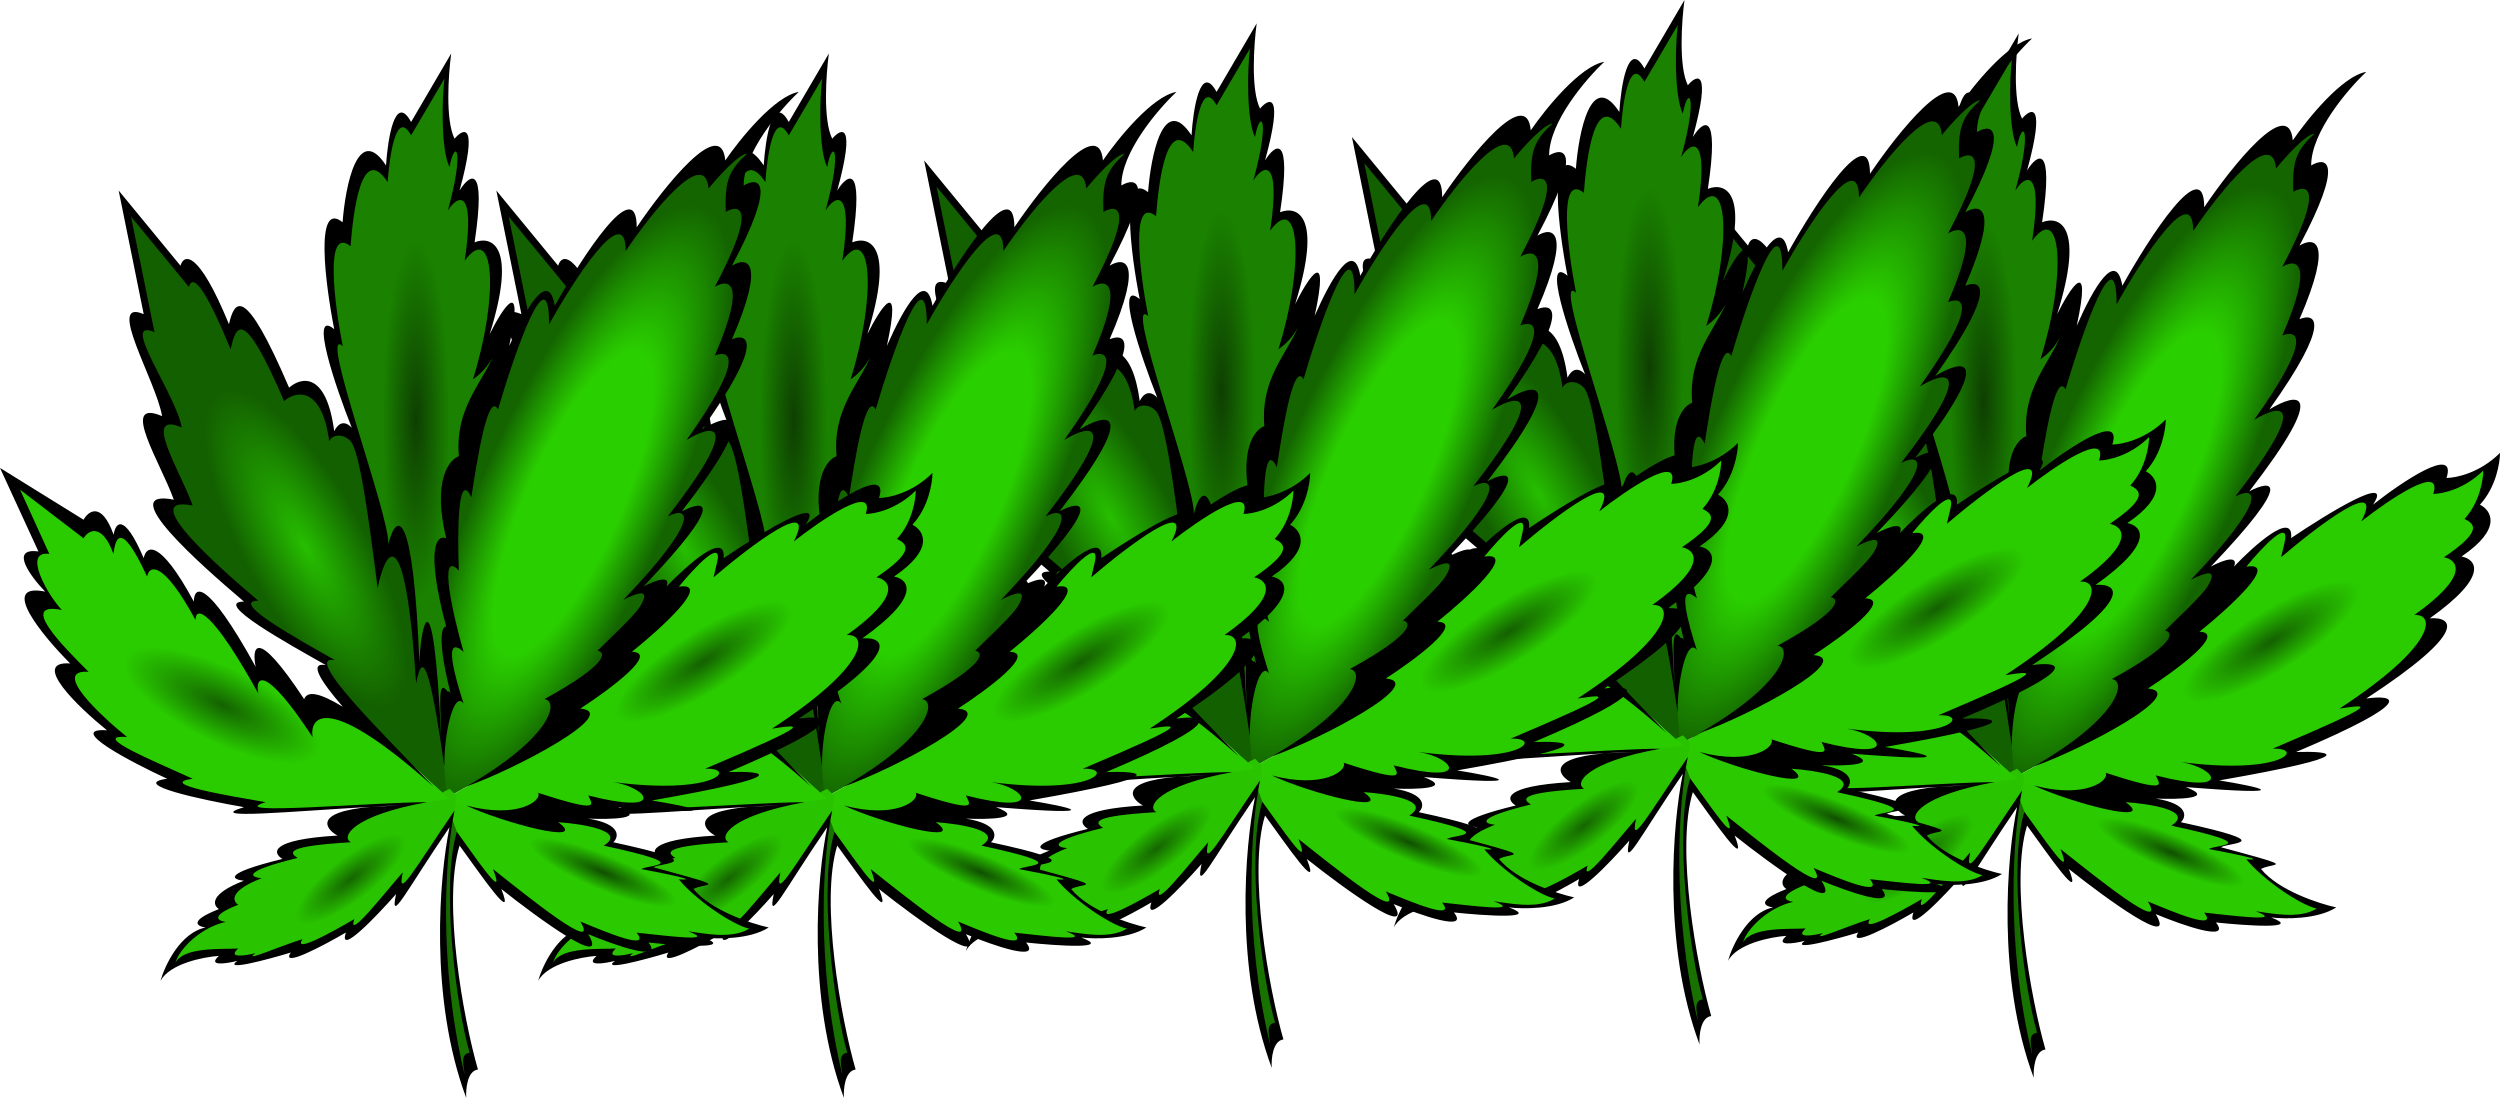 <svg width="748" height="329" viewBox="0 0 748 329" fill="none" xmlns="http://www.w3.org/2000/svg">
<path d="M610.5 311L607.5 317L603.5 298L602 280L601.5 261.5L603 246L604 240.5L605.5 234L607 238.5L606.5 243L604.5 253L604 268L605 278L606.5 290L607.5 298.5L610.5 311Z" fill="url(#paint0_linear)"/>
<path d="M602.5 226C602.5 224.8 590.833 182.167 585 161L568.5 99V94L570 94.5L567.5 74.5L569 63.5H572L577 42.5L580 41.5L584.5 45.5L587 31.5L589 30L592 32.5L602.5 14V25L603.5 40.5L607.5 36.5L606.5 46L604.5 53L609 52L610.5 56.5L609.5 68.5L613.5 67.5L617 72L617.5 78.5L613.5 100.5L619.5 95.5L616 110.5L611.5 120.5C609.197 134.154 604.621 161.186 604.502 161.502C604.572 161.933 606.185 180.544 607 190V211.5L602.5 226Z" fill="url(#paint1_angular)"/>
<path d="M602 204L601.5 231L603 232.5L613 227L632.5 215L649.5 196L665 170L658 171.5L668 161L676.5 147.5L671 147C675.667 140.333 685.1 126.9 685.5 126.5C685.9 126.1 685.333 122.667 685 121L676.5 123.5L677.5 122.5L685 111.5L689.5 100L685 98.5L688.5 89L691 76.5L685.5 77L694 55L688 54.5L691.5 45L695.5 33L682.5 47.5V43.5L676.5 42.5L657 66.5L654.5 60L645 71L634 87.5V86.5L633 82.5H630.5L621 99L616.5 106L608.5 137L604.5 140C604.833 147.333 605.5 162.1 605.5 162.5C605.5 162.9 602.5 160.667 601 159.5L605.5 186L602 185.5L606 203L602 204Z" fill="url(#paint2_angular)"/>
<path d="M570 202L601.5 231.5L602.5 231L601.5 217.5L600 208.5L596.5 189.5L594 193.5L592.5 176.5L590 159.5L587 157.5L583 162.5L576 127L572 122.5L568 124L566.5 118.5L564.5 113.5L560 110.5L554.5 111L544 92L540.5 88.5L537.5 95L530 79L526 75L525 77.5L506.5 55L509.5 67.5L513 91.5L509.5 91L519.5 119L514 120L524 143L517.5 145.5L521.5 152L543.5 173L542 175.5L566.5 191.5V194.5L570 202Z" fill="url(#paint3_angular)"/>
<path d="M635 215L603 232.5L603.5 233.5L611.5 236L618.5 237.5H630L647.5 236.5L650.5 234.5H661.5L664 232.5L673 230.5L687 227L684 223.5L695 220L711 210.5H703.5L719.5 199L727.5 188L725.5 183L732.5 177L737.5 170L733.5 166L739.5 162.5L742.5 156L740 155L745.5 139L739.5 142L730 146L729 142.5L725.5 141.5L708 154L709 151L708.5 148.5L701 152L684.5 164V159.5L683.5 158.5L678.5 161C671 169 655.8 185.1 655 185.5C654.2 185.9 653.333 191.667 653 194.5L637.5 204.5L635 215Z" fill="url(#paint4_angular)"/>
<path d="M606.5 245L603.5 237L604 233.5L610.5 235.5L619.5 237.5H633.5C633.9 237.5 644.667 239.833 650 241L652.5 244.5L651.5 246.5L654.5 247L668 251.5L667 252.5L664 253.5L663.5 254L672 256L677.5 257.5L675 259L676.5 261L680.5 264L687 268L695.5 271.5L691 273.5L683.5 274H678.5C678.1 274 679 275.333 679.5 276L662.5 275L660.5 276.5H658L644.5 271.5V275L634.5 270L619.5 258.5L618 260.5L611 252L606.5 245Z" fill="url(#paint5_angular)"/>
<path d="M604.5 239L605.5 233.5V232L603.5 230L601.5 231V232L580.5 237.5L571.5 239.5L572 245L562 246L555 248.5L556 250.5L548 253L543 256L544.5 257L538 261.5V264.5L533 268V270L528 273L523.5 277L520 283L525 281L532 279L537.5 279.5L536 281L542 280.5L543 281.5L557 277L559.5 278.5L573 271.5L574 273.5L579 268.5L587.5 259C587.833 259.833 588.6 261.5 589 261.5C589.4 261.5 592.833 256.167 594.5 253.5L604.5 239Z" fill="url(#paint6_angular)"/>
<path d="M576 208.5L603.5 233L593.5 234.5L572.5 235.5L555 236.5L545 236V234H539L521.5 229.5L522.5 226.5L512 222L500 215L503.5 213.5L493.5 204L489 195.5L492 193.5L484 185L479.5 175H485L478 161.5L481.5 159L472.5 138L494.5 153L499.5 150.5L502.5 156.5L504 153.5H506.5L513 163.5L514.5 161L518.5 163L527 176.5L529.5 174L546 196L549.5 193L561.5 209L563.5 205.5L576 208.5Z" fill="url(#paint7_angular)"/>
<path d="M587.5 261.5C585.5 271 590.5 260.5 603.5 241.5C600.5 256 597.3 292.5 608.5 322.5C608.333 319.833 608.8 314.4 612 314C607.667 299 601.3 263.8 606.5 247C612.833 255.667 623.4 271.2 619 260C630.333 269 651.4 284.3 645 273.5C653 276.833 667.8 282 663 276C672.5 277 689.1 278.1 679.5 274.5C683.667 275 693.4 275.1 699 271.5C693.667 270.333 681.7 266.4 676.5 260C679.318 258.39 685.364 259.313 675.5 256.5C674.454 256.202 672.279 255.6 670.876 255.216C669.076 254.725 666.965 254.157 664.5 253.5C666.833 252 682.5 252.5 652.5 246C654.167 244.5 655 240.532 645 238.932C651.785 239.219 663.084 238.934 654 235.5C689.2 238.3 675.333 235.333 664 233.5C707.6 225.9 697.5 224.667 687 225C723.8 209.4 716.333 207.833 708 209C739.2 188.6 733.667 184.5 727 185C745 172.2 740.833 167.333 736.5 166.5C748.9 158.1 745.333 152.667 742 151C746.8 145.8 748 138.5 748 135.5C742 141.5 734.833 143 732 143C735.2 133 718.667 144.167 710 151C716.4 141.4 696.333 153.667 685.5 161C686.3 152.6 674.452 163.167 668.428 169.5C669.75 166.072 665.515 167.401 661.5 169.5C686.7 143.1 679.667 143.5 673 147C697.4 115.4 687.167 117.5 679 122.5C697.8 96.1 692.833 93.5 688 95.5C698.4 71.5 692.333 70.833 688 73.5C701.6 47.9 696 46.833 691.5 49.5C691.5 39.5 702.5 26.667 708 21.5C700.8 22.7 690.333 35.667 686 42C684.8 28.4 667.833 49.667 659.5 62C659.5 45.6 643.167 70.833 635 85.5C633.13 74.59 626.481 85.847 621.351 97.5C626.031 75.9 619.4 86.167 615.5 94C623.9 67.2 616 64.5 611 66.5C614.6 42.5 609.5 46.167 606.5 51C612.1 30.6 607.833 32.167 605 35.5C602.2 29.9 603.167 16.167 604 10L592 30.5C587.2 21.7 585 35.5 584.5 43.5C576.1 30.7 572.333 49.5 571.5 60.5C563.1 53.7 566.333 79 569 92.5C561.4 86.1 569.341 109.667 574.262 122C572.056 119.616 570.156 120.617 569 123C566.6 105 559 106.833 555.5 110C542 78.5 539.167 84 537.5 91C528.3 68.6 524 70 523 73.5L504.5 51L512 88C500.5 83 515.667 107.833 517.5 118.5C504.5 113 517.167 132.667 521 143.5C503 140 528.833 162.833 542 174C532.4 174 555 186.5 566.5 193C561.281 192.051 564.841 197.667 571.572 205.47C577.535 209.073 586.253 216.359 598.677 229.338C585.113 215.011 558.919 189.626 569.21 191.495C558.452 185.422 537.31 173.742 546.29 173.742C533.973 163.307 509.806 141.972 526.645 145.242C523.059 135.12 511.21 116.743 523.371 121.882C521.656 111.915 504.468 88.711 515.226 93.383L508.21 58.81L525.516 79.834C526.452 76.564 529.394 77.569 538 98.5C539.559 91.959 541.371 84.566 554 114C557.274 111.041 565.255 109.181 567.5 126C568.581 123.773 571.824 123.772 573.887 126C576.586 128.913 579.243 148.396 582 170C584.027 159.41 590.132 146.921 593.5 198.5C595.371 188.533 597.5 192.5 601.952 223.265C601.938 222.438 601.948 221.578 601.98 220.7C602.089 210.144 602.099 202.099 602.98 200.973C599.804 196.634 600.834 205.02 601 215C598.572 162.181 594.672 182.262 594.5 192.5C592.675 145.971 587.737 146.928 585.178 156.782C585.153 157.105 585.094 157.347 585 157.5C585.058 157.256 585.118 157.016 585.178 156.782C585.815 148.741 564 90.5 571.548 97.588C569.054 84.974 566.029 61.333 573.887 67.687C574.667 57.409 577.142 36.54 585 48.5C585.468 41.025 587.51 26.277 592 34.5L602 17.5C601.22 23.262 600.881 38.767 603.5 44C605 35.5 608.239 37.938 603 57C605.806 52.484 611.4 49.574 608.032 72C616.919 60 618.358 82.458 610.5 107.5C620 101 619.6 87.6 618 96C616 106.5 604.887 114 606.29 130.5C603.296 131.536 598.345 137.896 602.5 155.054C599.833 153.869 596.1 157.5 602.5 181.5C602.002 181.435 601.466 181.963 601.238 183.59C600.879 186.157 601.287 191.462 603.823 201.5C603.481 200.851 603.208 200.695 602.988 200.963L603 201L602.98 200.973C602.099 202.099 602.089 210.144 601.98 220.7C602.311 211.664 604.965 200.753 607.694 204.5C605.199 196.713 601.332 183.414 607.694 189.02C604.575 178.119 599.929 157.998 606.29 164.726C605.823 153.824 605.916 134.171 610.032 142.767C611.747 131.554 615.006 110.894 618 116.5C623.097 99.198 633.29 69.885 633.29 91.047C640.93 77.343 656.21 53.765 656.21 69.089C664.005 57.565 679.877 37.693 681 50.401C683.833 46.934 690.1 40 692.5 40C687.199 44.828 685.771 48.065 686.145 57.409C690.355 54.917 695.594 55.914 682.871 79.834C686.925 77.343 692.6 77.966 682.871 100.391C687.392 98.522 692.039 100.952 674.452 125.62C682.091 120.948 691.665 118.986 668.839 148.513C675.075 145.242 679.074 148.832 655.5 173.5C659.256 171.539 662.737 170.297 661.5 173.5C660.478 176.147 658.965 177.868 647.79 188.692C650.441 189.159 650.971 192.71 631.887 203.175C636.409 203.798 633.945 214.762 608.5 229.338C623.382 224.083 655.161 207.2 642.645 206C651.22 200.449 666.313 189.282 658.081 189.02C666.968 181.871 682.216 167.966 672.113 169.537C676.742 163.858 685.5 154.5 683.5 162.5L682.5 166.734C693.5 157.322 713.7 142 706.5 156C714.608 149.615 731.026 138.431 728.032 147.775C730.683 147.775 737.387 146.374 743 140.767C743 143.57 741.877 150.392 737.387 155.25C740.505 156.808 742.842 158.885 731.242 166.734C735.296 167.512 739.194 172.06 722.355 184.02C728.591 183.553 729.187 192.938 700 212C707.796 210.91 714.426 209.423 680 224C689.823 223.689 683 232 652.5 228C663.102 229.713 668.5 238 645 232C646.091 234.647 649.474 237.561 630.016 231.207C631.263 233.543 623.842 239.111 608.5 235C619.64 240.239 645.6 247.034 636 240C643.441 240.512 656.59 242.633 649.661 247.018C677.726 253.092 663.07 252.625 660.887 254.026C667.5 255.251 679.003 257.58 672.113 257.1C676.977 263.08 688.172 270.755 693.161 271.846C687.923 275.209 678.817 273.116 674.919 272.649C683.9 276.013 668.371 273.985 659.484 273.05C663.899 278.563 650.587 273.021 643.026 269.873L642.645 269.714C648.632 279.806 627.102 262.436 616.5 254.026C620.616 264.492 611.618 250.985 605.694 242.887C600.829 258.585 605.446 294.984 609.5 309C606.506 309.374 607.844 313.008 608 315.5C600 282 602.194 250.049 605 236.5C592.839 254.254 587.629 263.877 589.5 255C583.887 261.385 572.755 275.728 575 269C568.608 272.738 556.506 279.485 559.5 275C552.796 277.025 541.303 282.18 545.419 279.19C542.301 279.968 536.906 280.778 540.274 277.788C535.909 278.099 524.119 277.141 521.5 282C522.747 277.639 529.423 271.341 536.532 269.846C534.194 269.534 531.668 268.07 540.274 264.706C538.559 263.616 537.561 260.502 547.29 256.764C543.86 256.453 541.21 254.802 558.048 250.69C555.242 248.977 554.916 247.121 574 246C570.882 244.443 574.5 238 596.806 234.01C581 234.01 535.029 238.122 548.5 234.01C536.806 231.986 515.794 228.495 526.645 227C516.199 222.172 495.4 213.752 507 214.5C498.892 207.959 484.274 194.252 495.5 195C487.704 187.213 474.403 173.884 487.5 176.5C483.446 172.295 475.526 158.604 483.758 159.726L475 140.5L494 155.054C495.403 152.562 499.568 150.382 502.936 159.726L502.949 159.628C503.425 156.293 504.583 148.18 513 166.5C513.624 163.074 517.771 161.56 527.5 179.5C527.5 175.139 532.445 176.458 546.29 201.5C545.199 196.205 548.281 192.822 562.5 214.5C561.618 207.892 567.619 201.609 598.677 229.338C586.253 216.359 577.535 209.073 571.572 205.47C564.65 201.287 560.983 200.57 560 203.175C545.308 180.934 544.347 187.902 545.5 193.5C530.7 166.7 527 169.333 527 174C516.6 154.8 512.667 157.333 512 161C506 147 503.5 150.5 503 154C499.4 144 495.5 146.833 494 149.5L469 134L480.5 159C471.7 157.8 478.167 166.5 482.5 171C468.5 168.2 481.667 184.167 490 192.5C478 191.7 492.333 205.5 501 212.5C488.6 211.7 507.833 221.833 519 227C507.4 228.6 529.5 233.333 542 235.5C529.309 239.378 556.852 236.679 579.998 235.414C582.524 235.194 585.502 235.049 589 235C586.152 235.099 583.115 235.243 579.998 235.414C561.725 237.007 567.072 242.536 570 244C549.6 245.2 550.5 249.167 553.5 251C535.5 255.4 538.333 257.167 542 257.5C531.6 261.5 532.667 264.833 534.5 266C525.3 269.6 528 271.167 530.5 271.5C522.9 273.1 518.333 282.833 517 287.5C519.8 282.3 529.833 280.333 534.5 280C530.9 283.2 536.667 282.333 540 281.5C535.6 284.7 548.833 281.167 556 279C552.8 283.8 565.667 277 572.5 273C570.1 280.2 581.5 268.333 587.5 261.5Z" fill="black"/>
<path d="M510.5 301L507.5 307L503.5 288L502 270L501.5 251.5L503 236L504 230.5L505.5 224L507 228.5L506.5 233L504.5 243L504 258L505 268L506.5 280L507.5 288.5L510.5 301Z" fill="url(#paint8_linear)"/>
<path d="M502.5 216C502.5 214.8 490.833 172.167 485 151L468.5 89V84L470 84.5L467.5 64.5L469 53.5H472L477 32.5L480 31.5L484.5 35.5L487 21.5L489 20L492 22.5L502.5 4V15L503.5 30.5L507.5 26.5L506.5 36L504.5 43L509 42L510.5 46.5L509.5 58.5L513.5 57.5L517 62L517.5 68.5L513.5 90.5L519.5 85.5L516 100.5L511.5 110.5C509.197 124.154 504.621 151.186 504.502 151.502C504.572 151.933 506.185 170.544 507 180V201.5L502.5 216Z" fill="url(#paint9_angular)"/>
<path d="M502 194L501.5 221L503 222.5L513 217L532.5 205L549.5 186L565 160L558 161.5L568 151L576.5 137.5L571 137C575.667 130.333 585.1 116.9 585.5 116.5C585.9 116.1 585.333 112.667 585 111L576.5 113.5L577.5 112.5L585 101.5L589.5 90L585 88.5L588.5 79L591 66.5L585.5 67L594 45L588 44.5L591.5 35L595.5 23L582.5 37.5V33.5L576.5 32.5L557 56.5L554.5 50L545 61L534 77.5V76.5L533 72.5H530.5L521 89L516.5 96L508.5 127L504.5 130C504.833 137.333 505.5 152.1 505.5 152.5C505.5 152.9 502.5 150.667 501 149.5L505.5 176L502 175.5L506 193L502 194Z" fill="url(#paint10_angular)"/>
<path d="M470 192L501.5 221.5L502.5 221L501.5 207.5L500 198.5L496.5 179.5L494 183.5L492.5 166.5L490 149.5L487 147.5L483 152.5L476 117L472 112.5L468 114L466.5 108.5L464.5 103.5L460 100.5L454.5 101L444 82L440.5 78.5L437.5 85L430 69L426 65L425 67.5L406.5 45L409.5 57.5L413 81.5L409.5 81L419.5 109L414 110L424 133L417.5 135.5L421.5 142L443.5 163L442 165.5L466.5 181.5V184.5L470 192Z" fill="url(#paint11_angular)"/>
<path d="M535 205L503 222.5L503.5 223.5L511.5 226L518.5 227.5H530L547.5 226.5L550.5 224.5H561.5L564 222.5L573 220.5L587 217L584 213.5L595 210L611 200.5H603.5L619.5 189L627.5 178L625.5 173L632.5 167L637.5 160L633.5 156L639.5 152.5L642.5 146L640 145L645.5 129L639.5 132L630 136L629 132.5L625.5 131.5L608 144L609 141L608.5 138.5L601 142L584.5 154V149.5L583.5 148.5L578.5 151C571 159 555.8 175.1 555 175.5C554.2 175.9 553.333 181.667 553 184.5L537.5 194.5L535 205Z" fill="url(#paint12_angular)"/>
<path d="M506.5 235L503.5 227L504 223.5L510.5 225.5L519.5 227.5H533.5C533.9 227.5 544.667 229.833 550 231L552.5 234.5L551.5 236.5L554.5 237L568 241.5L567 242.5L564 243.5L563.5 244L572 246L577.5 247.5L575 249L576.5 251L580.5 254L587 258L595.5 261.5L591 263.5L583.5 264H578.5C578.1 264 579 265.333 579.5 266L562.5 265L560.5 266.5H558L544.5 261.5V265L534.5 260L519.5 248.5L518 250.5L511 242L506.5 235Z" fill="url(#paint13_angular)"/>
<path d="M504.5 229L505.5 223.5V222L503.5 220L501.5 221V222L480.5 227.5L471.5 229.5L472 235L462 236L455 238.5L456 240.5L448 243L443 246L444.5 247L438 251.5V254.5L433 258V260L428 263L423.5 267L420 273L425 271L432 269L437.5 269.5L436 271L442 270.5L443 271.5L457 267L459.5 268.5L473 261.5L474 263.5L479 258.5L487.5 249C487.833 249.833 488.6 251.5 489 251.5C489.4 251.5 492.833 246.167 494.5 243.5L504.5 229Z" fill="url(#paint14_angular)"/>
<path d="M476 198.5L503.5 223L493.5 224.5L472.5 225.5L455 226.5L445 226V224H439L421.5 219.5L422.5 216.5L412 212L400 205L403.5 203.5L393.5 194L389 185.5L392 183.5L384 175L379.5 165H385L378 151.5L381.5 149L372.5 128L394.5 143L399.5 140.5L402.5 146.5L404 143.5H406.5L413 153.5L414.5 151L418.5 153L427 166.5L429.5 164L446 186L449.5 183L461.5 199L463.5 195.5L476 198.5Z" fill="url(#paint15_angular)"/>
<path d="M487.5 251.5C485.5 261 490.5 250.5 503.5 231.5C500.5 246 497.3 282.5 508.5 312.5C508.333 309.833 508.8 304.4 512 304C507.667 289 501.3 253.8 506.5 237C512.833 245.667 523.4 261.2 519 250C530.333 259 551.4 274.3 545 263.5C553 266.833 567.8 272 563 266C572.5 267 589.1 268.1 579.5 264.5C583.667 265 593.4 265.1 599 261.5C593.667 260.333 581.7 256.4 576.5 250C579.318 248.39 585.364 249.313 575.5 246.5C574.454 246.202 572.279 245.6 570.876 245.216C569.076 244.725 566.965 244.157 564.5 243.5C566.833 242 582.5 242.5 552.5 236C554.167 234.5 555 230.532 545 228.932C551.785 229.219 563.084 228.934 554 225.5C589.2 228.3 575.333 225.333 564 223.5C607.6 215.9 597.5 214.667 587 215C623.8 199.4 616.333 197.833 608 199C639.2 178.6 633.667 174.5 627 175C645 162.2 640.833 157.333 636.5 156.5C648.9 148.1 645.333 142.667 642 141C646.8 135.8 648 128.5 648 125.5C642 131.5 634.833 133 632 133C635.2 123 618.667 134.167 610 141C616.4 131.4 596.333 143.667 585.5 151C586.3 142.6 574.452 153.167 568.428 159.5C569.75 156.072 565.515 157.401 561.5 159.5C586.7 133.1 579.667 133.5 573 137C597.4 105.4 587.167 107.5 579 112.5C597.8 86.1 592.833 83.5 588 85.5C598.4 61.5 592.333 60.833 588 63.5C601.6 37.9 596 36.833 591.5 39.5C591.5 29.5 602.5 16.667 608 11.5C600.8 12.7 590.333 25.667 586 32C584.8 18.4 567.833 39.667 559.5 52C559.5 35.6 543.167 60.833 535 75.5C533.13 64.59 526.481 75.847 521.351 87.5C526.031 65.9 519.4 76.167 515.5 84C523.9 57.2 516 54.5 511 56.5C514.6 32.5 509.5 36.167 506.5 41C512.1 20.6 507.833 22.167 505 25.5C502.2 19.9 503.167 6.167 504 0L492 20.5C487.2 11.7 485 25.5 484.5 33.5C476.1 20.7 472.333 39.5 471.5 50.5C463.1 43.7 466.333 69 469 82.5C461.4 76.1 469.341 99.667 474.262 112C472.056 109.616 470.156 110.617 469 113C466.6 95 459 96.833 455.5 100C442 68.5 439.167 74 437.5 81C428.3 58.6 424 60 423 63.5L404.5 41L412 78C400.5 73 415.667 97.833 417.5 108.5C404.5 103 417.167 122.667 421 133.5C403 130 428.833 152.833 442 164C432.4 164 455 176.5 466.5 183C461.281 182.051 464.841 187.667 471.572 195.47C477.535 199.073 486.253 206.359 498.677 219.338C485.113 205.011 458.919 179.626 469.21 181.495C458.452 175.422 437.31 163.742 446.29 163.742C433.973 153.307 409.806 131.972 426.645 135.242C423.059 125.12 411.21 106.743 423.371 111.882C421.656 101.915 404.468 78.711 415.226 83.383L408.21 48.81L425.516 69.834C426.452 66.564 429.394 67.569 438 88.5C439.559 81.959 441.371 74.566 454 104C457.274 101.041 465.255 99.181 467.5 116C468.581 113.773 471.824 113.772 473.887 116C476.586 118.913 479.243 138.396 482 160C484.027 149.41 490.132 136.921 493.5 188.5C495.371 178.533 497.5 182.5 501.952 213.265C501.938 212.438 501.948 211.578 501.98 210.7C502.089 200.144 502.099 192.099 502.98 190.973C499.804 186.634 500.834 195.02 501 205C498.572 152.181 494.672 172.262 494.5 182.5C492.675 135.971 487.737 136.928 485.178 146.782C485.153 147.105 485.094 147.347 485 147.5C485.058 147.256 485.118 147.016 485.178 146.782C485.815 138.741 464 80.5 471.548 87.588C469.054 74.974 466.029 51.333 473.887 57.687C474.667 47.409 477.142 26.54 485 38.5C485.468 31.025 487.51 16.277 492 24.5L502 7.5C501.22 13.262 500.881 28.767 503.5 34C505 25.5 508.239 27.938 503 47C505.806 42.484 511.4 39.574 508.032 62C516.919 50 518.358 72.458 510.5 97.5C520 91 519.6 77.6 518 86C516 96.5 504.887 104 506.29 120.5C503.296 121.536 498.345 127.896 502.5 145.054C499.833 143.869 496.1 147.5 502.5 171.5C502.002 171.435 501.466 171.963 501.238 173.59C500.879 176.157 501.287 181.462 503.823 191.5C503.481 190.851 503.208 190.695 502.988 190.963L503 191L502.98 190.973C502.099 192.099 502.089 200.144 501.98 210.7C502.311 201.664 504.965 190.753 507.694 194.5C505.199 186.713 501.332 173.414 507.694 179.02C504.575 168.119 499.929 147.998 506.29 154.726C505.823 143.824 505.916 124.171 510.032 132.767C511.747 121.554 515.006 100.894 518 106.5C523.097 89.198 533.29 59.885 533.29 81.047C540.93 67.343 556.21 43.765 556.21 59.089C564.005 47.565 579.877 27.693 581 40.401C583.833 36.934 590.1 30 592.5 30C587.199 34.828 585.771 38.065 586.145 47.409C590.355 44.917 595.594 45.914 582.871 69.834C586.925 67.343 592.6 67.966 582.871 90.391C587.392 88.522 592.039 90.952 574.452 115.62C582.091 110.948 591.665 108.986 568.839 138.513C575.075 135.242 579.074 138.832 555.5 163.5C559.256 161.539 562.737 160.297 561.5 163.5C560.478 166.147 558.965 167.868 547.79 178.692C550.441 179.159 550.971 182.71 531.887 193.175C536.409 193.798 533.945 204.762 508.5 219.338C523.382 214.083 555.161 197.2 542.645 196C551.22 190.449 566.313 179.282 558.081 179.02C566.968 171.871 582.216 157.966 572.113 159.537C576.742 153.858 585.5 144.5 583.5 152.5L582.5 156.734C593.5 147.322 613.7 132 606.5 146C614.608 139.615 631.026 128.431 628.032 137.775C630.683 137.775 637.387 136.374 643 130.767C643 133.57 641.877 140.392 637.387 145.25C640.505 146.808 642.842 148.885 631.242 156.734C635.296 157.512 639.194 162.06 622.355 174.02C628.591 173.553 629.187 182.938 600 202C607.796 200.91 614.426 199.423 580 214C589.823 213.689 583 222 552.5 218C563.102 219.713 568.5 228 545 222C546.091 224.647 549.474 227.561 530.016 221.207C531.263 223.543 523.842 229.111 508.5 225C519.64 230.239 545.6 237.034 536 230C543.441 230.512 556.59 232.633 549.661 237.018C577.726 243.092 563.07 242.625 560.887 244.026C567.5 245.251 579.003 247.58 572.113 247.1C576.977 253.08 588.172 260.755 593.161 261.846C587.923 265.209 578.817 263.116 574.919 262.649C583.9 266.013 568.371 263.985 559.484 263.05C563.899 268.563 550.587 263.021 543.026 259.873L542.645 259.714C548.632 269.806 527.102 252.436 516.5 244.026C520.616 254.492 511.618 240.985 505.694 232.887C500.829 248.585 505.446 284.984 509.5 299C506.506 299.374 507.844 303.008 508 305.5C500 272 502.194 240.049 505 226.5C492.839 244.254 487.629 253.877 489.5 245C483.887 251.385 472.755 265.728 475 259C468.608 262.738 456.506 269.485 459.5 265C452.796 267.025 441.303 272.18 445.419 269.19C442.301 269.968 436.906 270.778 440.274 267.788C435.909 268.099 424.119 267.141 421.5 272C422.747 267.639 429.423 261.341 436.532 259.846C434.194 259.534 431.668 258.07 440.274 254.706C438.559 253.616 437.561 250.502 447.29 246.764C443.86 246.453 441.21 244.802 458.048 240.69C455.242 238.977 454.916 237.121 474 236C470.882 234.443 474.5 228 496.806 224.01C481 224.01 435.029 228.122 448.5 224.01C436.806 221.986 415.794 218.495 426.645 217C416.199 212.172 395.4 203.752 407 204.5C398.892 197.959 384.274 184.252 395.5 185C387.704 177.213 374.403 163.884 387.5 166.5C383.446 162.295 375.526 148.604 383.758 149.726L375 130.5L394 145.054C395.403 142.562 399.568 140.382 402.936 149.726L402.949 149.628C403.425 146.293 404.583 138.18 413 156.5C413.624 153.074 417.771 151.56 427.5 169.5C427.5 165.139 432.445 166.458 446.29 191.5C445.199 186.205 448.281 182.822 462.5 204.5C461.618 197.892 467.619 191.609 498.677 219.338C486.253 206.359 477.535 199.073 471.572 195.47C464.65 191.287 460.983 190.57 460 193.175C445.308 170.934 444.347 177.902 445.5 183.5C430.7 156.7 427 159.333 427 164C416.6 144.8 412.667 147.333 412 151C406 137 403.5 140.5 403 144C399.4 134 395.5 136.833 394 139.5L369 124L380.5 149C371.7 147.8 378.167 156.5 382.5 161C368.5 158.2 381.667 174.167 390 182.5C378 181.7 392.333 195.5 401 202.5C388.6 201.7 407.833 211.833 419 217C407.4 218.6 429.5 223.333 442 225.5C429.309 229.378 456.852 226.679 479.998 225.414C482.524 225.194 485.502 225.049 489 225C486.152 225.099 483.115 225.243 479.998 225.414C461.725 227.007 467.072 232.536 470 234C449.6 235.2 450.5 239.167 453.5 241C435.5 245.4 438.333 247.167 442 247.5C431.6 251.5 432.667 254.833 434.5 256C425.3 259.6 428 261.167 430.5 261.5C422.9 263.1 418.333 272.833 417 277.5C419.8 272.3 429.833 270.333 434.5 270C430.9 273.2 436.667 272.333 440 271.5C435.6 274.7 448.833 271.167 456 269C452.8 273.8 465.667 267 472.5 263C470.1 270.2 481.5 258.333 487.5 251.5Z" fill="black"/>
<path d="M382.5 308L379.5 314L375.5 295L374 277L373.5 258.5L375 243L376 237.5L377.5 231L379 235.5L378.5 240L376.5 250L376 265L377 275L378.5 287L379.5 295.5L382.5 308Z" fill="url(#paint16_linear)"/>
<path d="M374.5 223C374.5 221.8 362.833 179.167 357 158L340.5 96V91L342 91.5L339.5 71.5L341 60.5H344L349 39.5L352 38.5L356.5 42.5L359 28.5L361 27L364 29.5L374.5 11V22L375.5 37.5L379.5 33.5L378.5 43L376.5 50L381 49L382.5 53.5L381.5 65.5L385.5 64.5L389 69L389.5 75.5L385.5 97.5L391.5 92.5L388 107.5L383.5 117.5C381.197 131.154 376.621 158.186 376.502 158.502C376.572 158.933 378.185 177.544 379 187V208.5L374.5 223Z" fill="url(#paint17_angular)"/>
<path d="M374 201L373.5 228L375 229.5L385 224L404.5 212L421.5 193L437 167L430 168.5L440 158L448.5 144.5L443 144C447.667 137.333 457.1 123.9 457.5 123.5C457.9 123.1 457.333 119.667 457 118L448.5 120.5L449.5 119.5L457 108.5L461.5 97L457 95.5L460.5 86L463 73.5L457.5 74L466 52L460 51.5L463.5 42L467.5 30L454.5 44.5V40.5L448.5 39.5L429 63.5L426.5 57L417 68L406 84.5V83.5L405 79.5H402.5L393 96L388.5 103L380.5 134L376.5 137C376.833 144.333 377.5 159.1 377.5 159.5C377.5 159.9 374.5 157.667 373 156.5L377.5 183L374 182.5L378 200L374 201Z" fill="url(#paint18_angular)"/>
<path d="M342 199L373.5 228.5L374.5 228L373.5 214.5L372 205.5L368.5 186.5L366 190.5L364.5 173.5L362 156.5L359 154.5L355 159.5L348 124L344 119.5L340 121L338.5 115.5L336.5 110.5L332 107.5L326.5 108L316 89L312.5 85.5L309.5 92L302 76L298 72L297 74.5L278.5 52L281.5 64.5L285 88.5L281.5 88L291.5 116L286 117L296 140L289.5 142.5L293.5 149L315.5 170L314 172.5L338.5 188.5V191.5L342 199Z" fill="url(#paint19_angular)"/>
<path d="M407 212L375 229.5L375.5 230.5L383.5 233L390.5 234.5H402L419.5 233.5L422.5 231.5H433.5L436 229.5L445 227.5L459 224L456 220.5L467 217L483 207.5H475.5L491.5 196L499.5 185L497.5 180L504.5 174L509.5 167L505.5 163L511.5 159.5L514.5 153L512 152L517.5 136L511.5 139L502 143L501 139.5L497.5 138.5L480 151L481 148L480.5 145.5L473 149L456.5 161V156.5L455.5 155.5L450.5 158C443 166 427.8 182.1 427 182.5C426.2 182.9 425.333 188.667 425 191.5L409.5 201.5L407 212Z" fill="url(#paint20_angular)"/>
<path d="M378.5 242L375.5 234L376 230.5L382.5 232.5L391.5 234.5H405.5C405.9 234.5 416.667 236.833 422 238L424.5 241.5L423.5 243.5L426.5 244L440 248.5L439 249.5L436 250.5L435.5 251L444 253L449.5 254.5L447 256L448.5 258L452.5 261L459 265L467.5 268.5L463 270.5L455.5 271H450.5C450.1 271 451 272.333 451.5 273L434.5 272L432.5 273.5H430L416.5 268.5V272L406.5 267L391.5 255.5L390 257.5L383 249L378.5 242Z" fill="url(#paint21_angular)"/>
<path d="M376.5 236L377.5 230.5V229L375.5 227L373.5 228V229L352.5 234.5L343.5 236.5L344 242L334 243L327 245.5L328 247.5L320 250L315 253L316.5 254L310 258.5V261.5L305 265V267L300 270L295.5 274L292 280L297 278L304 276L309.5 276.5L308 278L314 277.5L315 278.5L329 274L331.5 275.5L345 268.5L346 270.5L351 265.5L359.5 256C359.833 256.833 360.6 258.5 361 258.5C361.4 258.5 364.833 253.167 366.5 250.5L376.5 236Z" fill="url(#paint22_angular)"/>
<path d="M348 205.5L375.5 230L365.5 231.5L344.5 232.5L327 233.5L317 233V231H311L293.5 226.5L294.5 223.5L284 219L272 212L275.5 210.5L265.5 201L261 192.5L264 190.5L256 182L251.5 172H257L250 158.5L253.5 156L244.5 135L266.5 150L271.5 147.5L274.5 153.5L276 150.5H278.5L285 160.5L286.5 158L290.5 160L299 173.5L301.5 171L318 193L321.5 190L333.5 206L335.5 202.5L348 205.5Z" fill="url(#paint23_angular)"/>
<path d="M359.5 258.5C357.5 268 362.5 257.5 375.5 238.5C372.5 253 369.3 289.5 380.5 319.5C380.333 316.833 380.8 311.4 384 311C379.667 296 373.3 260.8 378.5 244C384.833 252.667 395.4 268.2 391 257C402.333 266 423.4 281.3 417 270.5C425 273.833 439.8 279 435 273C444.5 274 461.1 275.1 451.5 271.5C455.667 272 465.4 272.1 471 268.5C465.667 267.333 453.7 263.4 448.5 257C451.318 255.39 457.364 256.313 447.5 253.5C446.454 253.202 444.279 252.6 442.876 252.216C441.076 251.725 438.965 251.157 436.5 250.5C438.833 249 454.5 249.5 424.5 243C426.167 241.5 427 237.532 417 235.932C423.785 236.219 435.084 235.934 426 232.5C461.2 235.3 447.333 232.333 436 230.5C479.6 222.9 469.5 221.667 459 222C495.8 206.4 488.333 204.833 480 206C511.2 185.6 505.667 181.5 499 182C517 169.2 512.833 164.333 508.5 163.5C520.9 155.1 517.333 149.667 514 148C518.8 142.8 520 135.5 520 132.5C514 138.5 506.833 140 504 140C507.2 130 490.667 141.167 482 148C488.4 138.4 468.333 150.667 457.5 158C458.3 149.6 446.452 160.167 440.428 166.5C441.75 163.072 437.515 164.401 433.5 166.5C458.7 140.1 451.667 140.5 445 144C469.4 112.4 459.167 114.5 451 119.5C469.8 93.1 464.833 90.5 460 92.5C470.4 68.5 464.333 67.833 460 70.5C473.6 44.9 468 43.833 463.5 46.5C463.5 36.5 474.5 23.667 480 18.5C472.8 19.7 462.333 32.667 458 39C456.8 25.4 439.833 46.667 431.5 59C431.5 42.6 415.167 67.833 407 82.5C405.13 71.59 398.481 82.847 393.351 94.5C398.031 72.9 391.4 83.167 387.5 91C395.9 64.2 388 61.5 383 63.5C386.6 39.5 381.5 43.167 378.5 48C384.1 27.6 379.833 29.167 377 32.5C374.2 26.9 375.167 13.167 376 7L364 27.5C359.2 18.7 357 32.5 356.5 40.5C348.1 27.7 344.333 46.5 343.5 57.5C335.1 50.7 338.333 76 341 89.5C333.4 83.1 341.341 106.667 346.262 119C344.056 116.616 342.156 117.617 341 120C338.6 102 331 103.833 327.5 107C314 75.5 311.167 81 309.5 88C300.3 65.6 296 67 295 70.5L276.5 48L284 85C272.5 80 287.667 104.833 289.5 115.5C276.5 110 289.167 129.667 293 140.5C275 137 300.833 159.833 314 171C304.4 171 327 183.5 338.5 190C333.281 189.051 336.841 194.667 343.572 202.47C349.535 206.073 358.253 213.359 370.677 226.338C357.113 212.011 330.919 186.626 341.21 188.495C330.452 182.422 309.31 170.742 318.29 170.742C305.973 160.307 281.806 138.972 298.645 142.242C295.059 132.12 283.21 113.743 295.371 118.882C293.656 108.915 276.468 85.711 287.226 90.383L280.21 55.81L297.516 76.834C298.452 73.564 301.394 74.569 310 95.5C311.559 88.959 313.371 81.566 326 111C329.274 108.041 337.255 106.181 339.5 123C340.581 120.773 343.824 120.772 345.887 123C348.586 125.913 351.243 145.396 354 167C356.027 156.41 362.132 143.921 365.5 195.5C367.371 185.533 369.5 189.5 373.952 220.265C373.938 219.438 373.948 218.578 373.98 217.7C374.089 207.144 374.099 199.099 374.98 197.973C371.804 193.634 372.834 202.02 373 212C370.572 159.181 366.672 179.262 366.5 189.5C364.675 142.971 359.737 143.928 357.178 153.782C357.153 154.105 357.094 154.347 357 154.5C357.058 154.256 357.118 154.016 357.178 153.782C357.815 145.741 336 87.5 343.548 94.588C341.054 81.974 338.029 58.333 345.887 64.687C346.667 54.409 349.142 33.54 357 45.5C357.468 38.025 359.51 23.277 364 31.5L374 14.5C373.22 20.262 372.881 35.767 375.5 41C377 32.5 380.239 34.938 375 54C377.806 49.484 383.4 46.574 380.032 69C388.919 57 390.358 79.458 382.5 104.5C392 98 391.6 84.6 390 93C388 103.5 376.887 111 378.29 127.5C375.296 128.536 370.345 134.896 374.5 152.054C371.833 150.869 368.1 154.5 374.5 178.5C374.002 178.435 373.466 178.963 373.238 180.59C372.879 183.157 373.287 188.462 375.823 198.5C375.481 197.851 375.208 197.695 374.988 197.963L375 198L374.98 197.973C374.099 199.099 374.089 207.144 373.98 217.7C374.311 208.664 376.965 197.753 379.694 201.5C377.199 193.713 373.332 180.414 379.694 186.02C376.575 175.119 371.929 154.998 378.29 161.726C377.823 150.824 377.916 131.171 382.032 139.767C383.747 128.554 387.006 107.894 390 113.5C395.097 96.198 405.29 66.885 405.29 88.047C412.93 74.343 428.21 50.765 428.21 66.089C436.005 54.565 451.877 34.693 453 47.401C455.833 43.934 462.1 37 464.5 37C459.199 41.828 457.771 45.065 458.145 54.409C462.355 51.917 467.594 52.914 454.871 76.834C458.925 74.343 464.6 74.966 454.871 97.391C459.392 95.522 464.039 97.952 446.452 122.62C454.091 117.948 463.665 115.986 440.839 145.513C447.075 142.242 451.074 145.832 427.5 170.5C431.256 168.539 434.737 167.297 433.5 170.5C432.478 173.147 430.965 174.868 419.79 185.692C422.441 186.159 422.971 189.71 403.887 200.175C408.409 200.798 405.945 211.762 380.5 226.338C395.382 221.083 427.161 204.2 414.645 203C423.22 197.449 438.313 186.282 430.081 186.02C438.968 178.871 454.216 164.966 444.113 166.537C448.742 160.858 457.5 151.5 455.5 159.5L454.5 163.734C465.5 154.322 485.7 139 478.5 153C486.608 146.615 503.026 135.431 500.032 144.775C502.683 144.775 509.387 143.374 515 137.767C515 140.57 513.877 147.392 509.387 152.25C512.505 153.808 514.842 155.885 503.242 163.734C507.296 164.512 511.194 169.06 494.355 181.02C500.591 180.553 501.187 189.938 472 209C479.796 207.91 486.426 206.423 452 221C461.823 220.689 455 229 424.5 225C435.102 226.713 440.5 235 417 229C418.091 231.647 421.474 234.561 402.016 228.207C403.263 230.543 395.842 236.111 380.5 232C391.64 237.239 417.6 244.034 408 237C415.441 237.512 428.59 239.633 421.661 244.018C449.726 250.092 435.07 249.625 432.887 251.026C439.5 252.251 451.003 254.58 444.113 254.1C448.977 260.08 460.172 267.755 465.161 268.846C459.923 272.209 450.817 270.116 446.919 269.649C455.9 273.013 440.371 270.985 431.484 270.05C435.899 275.563 422.587 270.021 415.026 266.873L414.645 266.714C420.632 276.806 399.102 259.436 388.5 251.026C392.616 261.492 383.618 247.985 377.694 239.887C372.829 255.585 377.446 291.984 381.5 306C378.506 306.374 379.844 310.008 380 312.5C372 279 374.194 247.049 377 233.5C364.839 251.254 359.629 260.877 361.5 252C355.887 258.385 344.755 272.728 347 266C340.608 269.738 328.506 276.485 331.5 272C324.796 274.025 313.303 279.18 317.419 276.19C314.301 276.968 308.906 277.778 312.274 274.788C307.909 275.099 296.119 274.141 293.5 279C294.747 274.639 301.423 268.341 308.532 266.846C306.194 266.534 303.668 265.07 312.274 261.706C310.559 260.616 309.561 257.502 319.29 253.764C315.86 253.453 313.21 251.802 330.048 247.69C327.242 245.977 326.916 244.121 346 243C342.882 241.443 346.5 235 368.806 231.01C353 231.01 307.029 235.122 320.5 231.01C308.806 228.986 287.794 225.495 298.645 224C288.199 219.172 267.4 210.752 279 211.5C270.892 204.959 256.274 191.252 267.5 192C259.704 184.213 246.403 170.884 259.5 173.5C255.446 169.295 247.526 155.604 255.758 156.726L247 137.5L266 152.054C267.403 149.562 271.568 147.382 274.936 156.726L274.949 156.628C275.425 153.293 276.583 145.18 285 163.5C285.624 160.074 289.771 158.56 299.5 176.5C299.5 172.139 304.445 173.458 318.29 198.5C317.199 193.205 320.281 189.822 334.5 211.5C333.618 204.892 339.619 198.609 370.677 226.338C358.253 213.359 349.535 206.073 343.572 202.47C336.65 198.287 332.983 197.57 332 200.175C317.308 177.934 316.347 184.902 317.5 190.5C302.7 163.7 299 166.333 299 171C288.6 151.8 284.667 154.333 284 158C278 144 275.5 147.5 275 151C271.4 141 267.5 143.833 266 146.5L241 131L252.5 156C243.7 154.8 250.167 163.5 254.5 168C240.5 165.2 253.667 181.167 262 189.5C250 188.7 264.333 202.5 273 209.5C260.6 208.7 279.833 218.833 291 224C279.4 225.6 301.5 230.333 314 232.5C301.309 236.378 328.852 233.679 351.998 232.414C354.524 232.194 357.502 232.049 361 232C358.152 232.099 355.115 232.243 351.998 232.414C333.725 234.007 339.072 239.536 342 241C321.6 242.2 322.5 246.167 325.5 248C307.5 252.4 310.333 254.167 314 254.5C303.6 258.5 304.667 261.833 306.5 263C297.3 266.6 300 268.167 302.5 268.5C294.9 270.1 290.333 279.833 289 284.5C291.8 279.3 301.833 277.333 306.5 277C302.9 280.2 308.667 279.333 312 278.5C307.6 281.7 320.833 278.167 328 276C324.8 280.8 337.667 274 344.5 270C342.1 277.2 353.5 265.333 359.5 258.5Z" fill="black"/>
<path d="M254.5 317L251.5 323L247.5 304L246 286L245.5 267.5L247 252L248 246.5L249.5 240L251 244.5L250.5 249L248.5 259L248 274L249 284L250.5 296L251.5 304.5L254.5 317Z" fill="url(#paint24_linear)"/>
<path d="M246.5 232C246.5 230.8 234.833 188.167 229 167L212.5 105V100L214 100.5L211.5 80.5L213 69.5H216L221 48.5L224 47.5L228.5 51.5L231 37.5L233 36L236 38.5L246.5 20V31L247.5 46.5L251.5 42.5L250.5 52L248.5 59L253 58L254.5 62.5L253.5 74.5L257.5 73.5L261 78L261.5 84.5L257.5 106.5L263.5 101.5L260 116.5L255.5 126.5C253.197 140.154 248.621 167.186 248.502 167.502C248.572 167.933 250.185 186.544 251 196V217.5L246.5 232Z" fill="url(#paint25_angular)"/>
<path d="M246 210L245.5 237L247 238.5L257 233L276.5 221L293.5 202L309 176L302 177.5L312 167L320.5 153.5L315 153C319.667 146.333 329.1 132.9 329.5 132.5C329.9 132.1 329.333 128.667 329 127L320.5 129.5L321.5 128.5L329 117.5L333.5 106L329 104.5L332.5 95L335 82.5L329.5 83L338 61L332 60.5L335.5 51L339.5 39L326.5 53.5V49.5L320.5 48.5L301 72.5L298.5 66L289 77L278 93.5V92.5L277 88.5H274.5L265 105L260.5 112L252.5 143L248.5 146C248.833 153.333 249.5 168.1 249.5 168.5C249.5 168.9 246.5 166.667 245 165.5L249.5 192L246 191.5L250 209L246 210Z" fill="url(#paint26_angular)"/>
<path d="M214 208L245.5 237.5L246.5 237L245.5 223.5L244 214.5L240.5 195.5L238 199.5L236.5 182.5L234 165.5L231 163.5L227 168.5L220 133L216 128.5L212 130L210.5 124.5L208.5 119.5L204 116.5L198.5 117L188 98L184.5 94.5L181.5 101L174 85L170 81L169 83.5L150.5 61L153.5 73.5L157 97.5L153.5 97L163.5 125L158 126L168 149L161.5 151.5L165.5 158L187.5 179L186 181.5L210.5 197.5V200.5L214 208Z" fill="url(#paint27_angular)"/>
<path d="M279 221L247 238.5L247.5 239.5L255.5 242L262.5 243.5H274L291.5 242.5L294.5 240.5H305.5L308 238.5L317 236.5L331 233L328 229.5L339 226L355 216.5H347.5L363.5 205L371.5 194L369.5 189L376.5 183L381.5 176L377.5 172L383.5 168.5L386.5 162L384 161L389.5 145L383.5 148L374 152L373 148.5L369.5 147.5L352 160L353 157L352.5 154.5L345 158L328.5 170V165.5L327.5 164.5L322.5 167C315 175 299.8 191.1 299 191.5C298.2 191.9 297.333 197.667 297 200.5L281.5 210.5L279 221Z" fill="url(#paint28_angular)"/>
<path d="M250.5 251L247.5 243L248 239.5L254.5 241.5L263.5 243.5H277.5C277.9 243.5 288.667 245.833 294 247L296.5 250.5L295.5 252.5L298.5 253L312 257.5L311 258.5L308 259.5L307.5 260L316 262L321.5 263.5L319 265L320.5 267L324.5 270L331 274L339.5 277.5L335 279.5L327.5 280H322.5C322.1 280 323 281.333 323.5 282L306.5 281L304.5 282.5H302L288.5 277.5V281L278.5 276L263.5 264.5L262 266.5L255 258L250.5 251Z" fill="url(#paint29_angular)"/>
<path d="M248.5 245L249.5 239.5V238L247.5 236L245.5 237V238L224.5 243.5L215.5 245.5L216 251L206 252L199 254.5L200 256.5L192 259L187 262L188.5 263L182 267.5V270.5L177 274V276L172 279L167.5 283L164 289L169 287L176 285L181.5 285.5L180 287L186 286.5L187 287.5L201 283L203.5 284.5L217 277.5L218 279.5L223 274.5L231.5 265C231.833 265.833 232.6 267.5 233 267.5C233.4 267.5 236.833 262.167 238.5 259.5L248.5 245Z" fill="url(#paint30_angular)"/>
<path d="M220 214.5L247.5 239L237.5 240.5L216.5 241.5L199 242.5L189 242V240H183L165.5 235.5L166.5 232.5L156 228L144 221L147.5 219.5L137.5 210L133 201.5L136 199.5L128 191L123.5 181H129L122 167.5L125.5 165L116.5 144L138.5 159L143.5 156.5L146.5 162.5L148 159.5H150.5L157 169.5L158.5 167L162.5 169L171 182.5L173.5 180L190 202L193.5 199L205.5 215L207.5 211.5L220 214.5Z" fill="url(#paint31_angular)"/>
<path d="M231.5 267.5C229.5 277 234.5 266.5 247.5 247.5C244.5 262 241.3 298.5 252.5 328.5C252.333 325.833 252.8 320.4 256 320C251.667 305 245.3 269.8 250.5 253C256.833 261.667 267.4 277.2 263 266C274.333 275 295.4 290.3 289 279.5C297 282.833 311.8 288 307 282C316.5 283 333.1 284.1 323.5 280.5C327.667 281 337.4 281.1 343 277.5C337.667 276.333 325.7 272.4 320.5 266C323.318 264.39 329.364 265.313 319.5 262.5C318.454 262.202 316.279 261.6 314.876 261.216C313.076 260.725 310.965 260.157 308.5 259.5C310.833 258 326.5 258.5 296.5 252C298.167 250.5 299 246.532 289 244.932C295.785 245.219 307.084 244.934 298 241.5C333.2 244.3 319.333 241.333 308 239.5C351.6 231.9 341.5 230.667 331 231C367.8 215.4 360.333 213.833 352 215C383.2 194.6 377.667 190.5 371 191C389 178.2 384.833 173.333 380.5 172.5C392.9 164.1 389.333 158.667 386 157C390.8 151.8 392 144.5 392 141.5C386 147.5 378.833 149 376 149C379.2 139 362.667 150.167 354 157C360.4 147.4 340.333 159.667 329.5 167C330.3 158.6 318.452 169.167 312.428 175.5C313.75 172.072 309.515 173.401 305.5 175.5C330.7 149.1 323.667 149.5 317 153C341.4 121.4 331.167 123.5 323 128.5C341.8 102.1 336.833 99.5 332 101.5C342.4 77.5 336.333 76.833 332 79.5C345.6 53.9 340 52.833 335.5 55.5C335.5 45.5 346.5 32.667 352 27.5C344.8 28.7 334.333 41.667 330 48C328.8 34.4 311.833 55.667 303.5 68C303.5 51.6 287.167 76.833 279 91.5C277.13 80.59 270.481 91.847 265.351 103.5C270.031 81.9 263.4 92.167 259.5 100C267.9 73.2 260 70.5 255 72.5C258.6 48.5 253.5 52.167 250.5 57C256.1 36.6 251.833 38.167 249 41.5C246.2 35.9 247.167 22.167 248 16L236 36.5C231.2 27.7 229 41.5 228.5 49.5C220.1 36.7 216.333 55.5 215.5 66.5C207.1 59.7 210.333 85 213 98.5C205.4 92.1 213.341 115.667 218.262 128C216.056 125.616 214.156 126.617 213 129C210.6 111 203 112.833 199.5 116C186 84.5 183.167 90 181.5 97C172.3 74.6 168 76 167 79.5L148.5 57L156 94C144.5 89 159.667 113.833 161.5 124.5C148.5 119 161.167 138.667 165 149.5C147 146 172.833 168.833 186 180C176.4 180 199 192.5 210.5 199C205.281 198.051 208.841 203.667 215.572 211.47C221.535 215.073 230.253 222.359 242.677 235.338C229.113 221.011 202.919 195.626 213.21 197.495C202.452 191.422 181.31 179.742 190.29 179.742C177.973 169.307 153.806 147.972 170.645 151.242C167.059 141.12 155.21 122.743 167.371 127.882C165.656 117.915 148.468 94.711 159.226 99.383L152.21 64.81L169.516 85.834C170.452 82.564 173.394 83.569 182 104.5C183.559 97.959 185.371 90.566 198 120C201.274 117.041 209.255 115.181 211.5 132C212.581 129.773 215.824 129.772 217.887 132C220.586 134.913 223.243 154.396 226 176C228.027 165.41 234.132 152.921 237.5 204.5C239.371 194.533 241.5 198.5 245.952 229.265C245.938 228.438 245.948 227.578 245.98 226.7C246.089 216.144 246.099 208.099 246.98 206.973C243.804 202.634 244.834 211.02 245 221C242.572 168.181 238.672 188.262 238.5 198.5C236.675 151.971 231.737 152.928 229.178 162.782C229.153 163.105 229.094 163.347 229 163.5C229.058 163.256 229.118 163.016 229.178 162.782C229.815 154.741 208 96.5 215.548 103.588C213.054 90.974 210.029 67.333 217.887 73.687C218.667 63.409 221.142 42.54 229 54.5C229.468 47.025 231.51 32.277 236 40.5L246 23.5C245.22 29.262 244.881 44.767 247.5 50C249 41.5 252.239 43.938 247 63C249.806 58.484 255.4 55.574 252.032 78C260.919 66 262.358 88.458 254.5 113.5C264 107 263.6 93.6 262 102C260 112.5 248.887 120 250.29 136.5C247.296 137.536 242.345 143.896 246.5 161.054C243.833 159.869 240.1 163.5 246.5 187.5C246.002 187.435 245.466 187.963 245.238 189.59C244.879 192.157 245.287 197.462 247.823 207.5C247.481 206.851 247.208 206.695 246.988 206.963L247 207L246.98 206.973C246.099 208.099 246.089 216.144 245.98 226.7C246.311 217.664 248.965 206.753 251.694 210.5C249.199 202.713 245.332 189.414 251.694 195.02C248.575 184.119 243.929 163.998 250.29 170.726C249.823 159.824 249.916 140.171 254.032 148.767C255.747 137.554 259.006 116.894 262 122.5C267.097 105.198 277.29 75.885 277.29 97.047C284.93 83.343 300.21 59.765 300.21 75.089C308.005 63.565 323.877 43.693 325 56.401C327.833 52.934 334.1 46 336.5 46C331.199 50.828 329.771 54.065 330.145 63.409C334.355 60.917 339.594 61.914 326.871 85.834C330.925 83.343 336.6 83.966 326.871 106.391C331.392 104.522 336.039 106.952 318.452 131.62C326.091 126.948 335.665 124.986 312.839 154.513C319.075 151.242 323.074 154.832 299.5 179.5C303.256 177.539 306.737 176.297 305.5 179.5C304.478 182.147 302.965 183.868 291.79 194.692C294.441 195.159 294.971 198.71 275.887 209.175C280.409 209.798 277.945 220.762 252.5 235.338C267.382 230.083 299.161 213.2 286.645 212C295.22 206.449 310.313 195.282 302.081 195.02C310.968 187.871 326.216 173.966 316.113 175.537C320.742 169.858 329.5 160.5 327.5 168.5L326.5 172.734C337.5 163.322 357.7 148 350.5 162C358.608 155.615 375.026 144.431 372.032 153.775C374.683 153.775 381.387 152.374 387 146.767C387 149.57 385.877 156.392 381.387 161.25C384.505 162.808 386.842 164.885 375.242 172.734C379.296 173.512 383.194 178.06 366.355 190.02C372.591 189.553 373.187 198.938 344 218C351.796 216.91 358.426 215.423 324 230C333.823 229.689 327 238 296.5 234C307.102 235.713 312.5 244 289 238C290.091 240.647 293.474 243.561 274.016 237.207C275.263 239.543 267.842 245.111 252.5 241C263.64 246.239 289.6 253.034 280 246C287.441 246.512 300.59 248.633 293.661 253.018C321.726 259.092 307.07 258.625 304.887 260.026C311.5 261.251 323.003 263.58 316.113 263.1C320.977 269.08 332.172 276.755 337.161 277.846C331.923 281.209 322.817 279.116 318.919 278.649C327.9 282.013 312.371 279.985 303.484 279.05C307.899 284.563 294.587 279.021 287.026 275.873L286.645 275.714C292.632 285.806 271.102 268.436 260.5 260.026C264.616 270.492 255.618 256.985 249.694 248.887C244.829 264.585 249.446 300.984 253.5 315C250.506 315.374 251.844 319.008 252 321.5C244 288 246.194 256.049 249 242.5C236.839 260.254 231.629 269.877 233.5 261C227.887 267.385 216.755 281.728 219 275C212.608 278.738 200.506 285.485 203.5 281C196.796 283.025 185.303 288.18 189.419 285.19C186.301 285.968 180.906 286.778 184.274 283.788C179.909 284.099 168.119 283.141 165.5 288C166.747 283.639 173.423 277.341 180.532 275.846C178.194 275.534 175.668 274.07 184.274 270.706C182.559 269.616 181.561 266.502 191.29 262.764C187.86 262.453 185.21 260.802 202.048 256.69C199.242 254.977 198.916 253.121 218 252C214.882 250.443 218.5 244 240.806 240.01C225 240.01 179.029 244.122 192.5 240.01C180.806 237.986 159.794 234.495 170.645 233C160.199 228.172 139.4 219.752 151 220.5C142.892 213.959 128.274 200.252 139.5 201C131.704 193.213 118.403 179.884 131.5 182.5C127.446 178.295 119.526 164.604 127.758 165.726L119 146.5L138 161.054C139.403 158.562 143.568 156.382 146.936 165.726L146.949 165.628C147.425 162.293 148.583 154.18 157 172.5C157.624 169.074 161.771 167.56 171.5 185.5C171.5 181.139 176.445 182.458 190.29 207.5C189.199 202.205 192.281 198.822 206.5 220.5C205.618 213.892 211.619 207.609 242.677 235.338C230.253 222.359 221.535 215.073 215.572 211.47C208.65 207.287 204.983 206.57 204 209.175C189.308 186.934 188.347 193.902 189.5 199.5C174.7 172.7 171 175.333 171 180C160.6 160.8 156.667 163.333 156 167C150 153 147.5 156.5 147 160C143.4 150 139.5 152.833 138 155.5L113 140L124.5 165C115.7 163.8 122.167 172.5 126.5 177C112.5 174.2 125.667 190.167 134 198.5C122 197.7 136.333 211.5 145 218.5C132.6 217.7 151.833 227.833 163 233C151.4 234.6 173.5 239.333 186 241.5C173.309 245.378 200.852 242.679 223.998 241.414C226.524 241.194 229.502 241.049 233 241C230.152 241.099 227.115 241.243 223.998 241.414C205.725 243.007 211.072 248.536 214 250C193.6 251.2 194.5 255.167 197.5 257C179.5 261.4 182.333 263.167 186 263.5C175.6 267.5 176.667 270.833 178.5 272C169.3 275.6 172 277.167 174.5 277.5C166.9 279.1 162.333 288.833 161 293.5C163.8 288.3 173.833 286.333 178.5 286C174.9 289.2 180.667 288.333 184 287.5C179.6 290.7 192.833 287.167 200 285C196.8 289.8 209.667 283 216.5 279C214.1 286.2 225.5 274.333 231.5 267.5Z" fill="black"/>
<path d="M141.5 317L138.5 323L134.5 304L133 286L132.5 267.5L134 252L135 246.5L136.5 240L138 244.5L137.5 249L135.5 259L135 274L136 284L137.5 296L138.5 304.5L141.5 317Z" fill="url(#paint32_linear)"/>
<path d="M133.5 232C133.5 230.8 121.833 188.167 116 167L99.5 105V100L101 100.5L98.5 80.5L100 69.5H103L108 48.5L111 47.5L115.5 51.5L118 37.5L120 36L123 38.5L133.5 20V31L134.5 46.5L138.5 42.5L137.5 52L135.5 59L140 58L141.5 62.5L140.5 74.5L144.5 73.5L148 78L148.5 84.5L144.5 106.5L150.5 101.5L147 116.5L142.5 126.5C140.197 140.154 135.621 167.186 135.502 167.502C135.572 167.933 137.185 186.544 138 196V217.5L133.5 232Z" fill="url(#paint33_angular)"/>
<path d="M133 210L132.5 237L134 238.5L144 233L163.5 221L180.5 202L196 176L189 177.5L199 167L207.5 153.5L202 153C206.667 146.333 216.1 132.9 216.5 132.5C216.9 132.1 216.333 128.667 216 127L207.5 129.5L208.5 128.5L216 117.5L220.5 106L216 104.5L219.5 95L222 82.5L216.5 83L225 61L219 60.5L222.5 51L226.5 39L213.5 53.5V49.5L207.5 48.5L188 72.5L185.5 66L176 77L165 93.5V92.5L164 88.5H161.5L152 105L147.5 112L139.5 143L135.5 146C135.833 153.333 136.5 168.1 136.5 168.5C136.5 168.9 133.5 166.667 132 165.5L136.5 192L133 191.5L137 209L133 210Z" fill="url(#paint34_angular)"/>
<path d="M101 208L132.5 237.5L133.5 237L132.5 223.5L131 214.5L127.5 195.5L125 199.5L123.5 182.5L121 165.5L118 163.5L114 168.5L107 133L103 128.5L99 130L97.5 124.5L95.5 119.5L91 116.5L85.5 117L75 98L71.5 94.5L68.5 101L61 85L57 81L56 83.5L37.5 61L40.5 73.5L44 97.5L40.5 97L50.5 125L45 126L55 149L48.5 151.5L52.5 158L74.5 179L73 181.5L97.5 197.5V200.5L101 208Z" fill="url(#paint35_angular)"/>
<path d="M166 221L134 238.5L134.5 239.5L142.5 242L149.5 243.5H161L178.5 242.5L181.5 240.5H192.5L195 238.5L204 236.5L218 233L215 229.5L226 226L242 216.5H234.5L250.5 205L258.5 194L256.5 189L263.5 183L268.5 176L264.5 172L270.5 168.5L273.5 162L271 161L276.5 145L270.5 148L261 152L260 148.5L256.5 147.5L239 160L240 157L239.5 154.5L232 158L215.5 170V165.5L214.5 164.5L209.5 167C202 175 186.8 191.1 186 191.5C185.2 191.9 184.333 197.667 184 200.5L168.5 210.5L166 221Z" fill="url(#paint36_angular)"/>
<path d="M137.5 251L134.5 243L135 239.5L141.5 241.5L150.5 243.5H164.5C164.9 243.5 175.667 245.833 181 247L183.5 250.5L182.5 252.5L185.5 253L199 257.5L198 258.5L195 259.5L194.5 260L203 262L208.5 263.5L206 265L207.5 267L211.5 270L218 274L226.5 277.5L222 279.5L214.5 280H209.5C209.1 280 210 281.333 210.5 282L193.5 281L191.5 282.5H189L175.5 277.5V281L165.5 276L150.5 264.5L149 266.5L142 258L137.5 251Z" fill="url(#paint37_angular)"/>
<path d="M135.5 245L136.5 239.5V238L134.5 236L132.5 237V238L111.5 243.5L102.5 245.5L103 251L93 252L86 254.5L87 256.5L79 259L74 262L75.5 263L69 267.5V270.5L64 274V276L59 279L54.5 283L51 289L56 287L63 285L68.5 285.5L67 287L73 286.5L74 287.5L88 283L90.5 284.5L104 277.5L105 279.5L110 274.5L118.5 265C118.833 265.833 119.6 267.5 120 267.5C120.4 267.5 123.833 262.167 125.5 259.5L135.5 245Z" fill="url(#paint38_angular)"/>
<path d="M107 214.5L134.5 239L124.5 240.5L103.5 241.5L86 242.5L76 242V240H70L52.5 235.5L53.5 232.5L43 228L31 221L34.5 219.5L24.5 210L20 201.5L23 199.5L15 191L10.5 181H16L9 167.5L12.5 165L3.5 144L25.5 159L30.5 156.5L33.5 162.5L35 159.5H37.5L44 169.5L45.5 167L49.5 169L58 182.5L60.5 180L77 202L80.5 199L92.5 215L94.5 211.5L107 214.5Z" fill="url(#paint39_angular)"/>
<path d="M118.5 267.5C116.5 277 121.5 266.5 134.5 247.5C131.5 262 128.3 298.5 139.5 328.5C139.333 325.833 139.8 320.4 143 320C138.667 305 132.3 269.8 137.5 253C143.833 261.667 154.4 277.2 150 266C161.333 275 182.4 290.3 176 279.5C184 282.833 198.8 288 194 282C203.5 283 220.1 284.1 210.5 280.5C214.667 281 224.4 281.1 230 277.5C224.667 276.333 212.7 272.4 207.5 266C210.318 264.39 216.364 265.313 206.5 262.5C205.454 262.202 203.279 261.6 201.876 261.216C200.076 260.725 197.965 260.157 195.5 259.5C197.833 258 213.5 258.5 183.5 252C185.167 250.5 186 246.532 176 244.932C182.785 245.219 194.084 244.934 185 241.5C220.2 244.3 206.333 241.333 195 239.5C238.6 231.9 228.5 230.667 218 231C254.8 215.4 247.333 213.833 239 215C270.2 194.6 264.667 190.5 258 191C276 178.2 271.833 173.333 267.5 172.5C279.9 164.1 276.333 158.667 273 157C277.8 151.8 279 144.5 279 141.5C273 147.5 265.833 149 263 149C266.2 139 249.667 150.167 241 157C247.4 147.4 227.333 159.667 216.5 167C217.3 158.6 205.452 169.167 199.428 175.5C200.75 172.072 196.515 173.401 192.5 175.5C217.7 149.1 210.667 149.5 204 153C228.4 121.4 218.167 123.5 210 128.5C228.8 102.1 223.833 99.5 219 101.5C229.4 77.5 223.333 76.833 219 79.5C232.6 53.9 227 52.833 222.5 55.5C222.5 45.5 233.5 32.667 239 27.5C231.8 28.7 221.333 41.667 217 48C215.8 34.4 198.833 55.667 190.5 68C190.5 51.6 174.167 76.833 166 91.5C164.13 80.59 157.481 91.847 152.351 103.5C157.031 81.9 150.4 92.167 146.5 100C154.9 73.2 147 70.5 142 72.5C145.6 48.5 140.5 52.167 137.5 57C143.1 36.6 138.833 38.167 136 41.5C133.2 35.9 134.167 22.167 135 16L123 36.5C118.2 27.7 116 41.5 115.5 49.5C107.1 36.7 103.333 55.5 102.5 66.5C94.1 59.7 97.333 85 100 98.5C92.4 92.1 100.341 115.667 105.262 128C103.056 125.616 101.156 126.617 100 129C97.6 111 90 112.833 86.5 116C73 84.5 70.167 90 68.5 97C59.3 74.6 55 76 54 79.5L35.5 57L43 94C31.5 89 46.667 113.833 48.5 124.5C35.5 119 48.167 138.667 52 149.5C34 146 59.833 168.833 73 180C63.4 180 86 192.5 97.5 199C92.281 198.051 95.841 203.667 102.572 211.47C108.535 215.073 117.253 222.359 129.677 235.338C116.113 221.011 89.919 195.626 100.21 197.495C89.452 191.422 68.31 179.742 77.29 179.742C64.973 169.307 40.806 147.972 57.645 151.242C54.059 141.12 42.21 122.743 54.371 127.882C52.656 117.915 35.468 94.711 46.226 99.383L39.21 64.81L56.516 85.834C57.452 82.564 60.394 83.569 69 104.5C70.559 97.959 72.371 90.566 85 120C88.274 117.041 96.255 115.181 98.5 132C99.581 129.773 102.824 129.772 104.887 132C107.586 134.913 110.243 154.396 113 176C115.027 165.41 121.132 152.921 124.5 204.5C126.371 194.533 128.5 198.5 132.952 229.265C132.938 228.438 132.948 227.578 132.98 226.7C133.089 216.144 133.099 208.099 133.98 206.973C130.804 202.634 131.834 211.02 132 221C129.572 168.181 125.672 188.262 125.5 198.5C123.675 151.971 118.737 152.928 116.178 162.782C116.153 163.105 116.094 163.347 116 163.5C116.058 163.256 116.118 163.016 116.178 162.782C116.815 154.741 95 96.5 102.548 103.588C100.054 90.974 97.029 67.333 104.887 73.687C105.667 63.409 108.142 42.54 116 54.5C116.468 47.025 118.51 32.277 123 40.5L133 23.5C132.22 29.262 131.881 44.767 134.5 50C136 41.5 139.239 43.938 134 63C136.806 58.484 142.4 55.574 139.032 78C147.919 66 149.358 88.458 141.5 113.5C151 107 150.6 93.6 149 102C147 112.5 135.887 120 137.29 136.5C134.296 137.536 129.345 143.896 133.5 161.054C130.833 159.869 127.1 163.5 133.5 187.5C133.002 187.435 132.466 187.963 132.238 189.59C131.879 192.157 132.287 197.462 134.823 207.5C134.481 206.851 134.208 206.695 133.988 206.963L134 207L133.98 206.973C133.099 208.099 133.089 216.144 132.98 226.7C133.311 217.664 135.965 206.753 138.694 210.5C136.199 202.713 132.332 189.414 138.694 195.02C135.575 184.119 130.929 163.998 137.29 170.726C136.823 159.824 136.916 140.171 141.032 148.767C142.747 137.554 146.006 116.894 149 122.5C154.097 105.198 164.29 75.885 164.29 97.047C171.93 83.343 187.21 59.765 187.21 75.089C195.005 63.565 210.877 43.693 212 56.401C214.833 52.934 221.1 46 223.5 46C218.199 50.828 216.771 54.065 217.145 63.409C221.355 60.917 226.594 61.914 213.871 85.834C217.925 83.343 223.6 83.966 213.871 106.391C218.392 104.522 223.039 106.952 205.452 131.62C213.091 126.948 222.665 124.986 199.839 154.513C206.075 151.242 210.074 154.832 186.5 179.5C190.256 177.539 193.737 176.297 192.5 179.5C191.478 182.147 189.965 183.868 178.79 194.692C181.441 195.159 181.971 198.71 162.887 209.175C167.409 209.798 164.945 220.762 139.5 235.338C154.382 230.083 186.161 213.2 173.645 212C182.22 206.449 197.313 195.282 189.081 195.02C197.968 187.871 213.216 173.966 203.113 175.537C207.742 169.858 216.5 160.5 214.5 168.5L213.5 172.734C224.5 163.322 244.7 148 237.5 162C245.608 155.615 262.026 144.431 259.032 153.775C261.683 153.775 268.387 152.374 274 146.767C274 149.57 272.877 156.392 268.387 161.25C271.505 162.808 273.842 164.885 262.242 172.734C266.296 173.512 270.194 178.06 253.355 190.02C259.591 189.553 260.187 198.938 231 218C238.796 216.91 245.426 215.423 211 230C220.823 229.689 214 238 183.5 234C194.102 235.713 199.5 244 176 238C177.091 240.647 180.474 243.561 161.016 237.207C162.263 239.543 154.842 245.111 139.5 241C150.64 246.239 176.6 253.034 167 246C174.441 246.512 187.59 248.633 180.661 253.018C208.726 259.092 194.07 258.625 191.887 260.026C198.5 261.251 210.003 263.58 203.113 263.1C207.977 269.08 219.172 276.755 224.161 277.846C218.923 281.209 209.817 279.116 205.919 278.649C214.9 282.013 199.371 279.985 190.484 279.05C194.899 284.563 181.587 279.021 174.026 275.873L173.645 275.714C179.632 285.806 158.102 268.436 147.5 260.026C151.616 270.492 142.618 256.985 136.694 248.887C131.829 264.585 136.446 300.984 140.5 315C137.506 315.374 138.844 319.008 139 321.5C131 288 133.194 256.049 136 242.5C123.839 260.254 118.629 269.877 120.5 261C114.887 267.385 103.755 281.728 106 275C99.608 278.738 87.507 285.485 90.5 281C83.796 283.025 72.303 288.18 76.419 285.19C73.301 285.968 67.906 286.778 71.274 283.788C66.909 284.099 55.119 283.141 52.5 288C53.747 283.639 60.423 277.341 67.532 275.846C65.194 275.534 62.668 274.07 71.274 270.706C69.559 269.616 68.561 266.502 78.29 262.764C74.86 262.453 72.21 260.802 89.048 256.69C86.242 254.977 85.916 253.121 105 252C101.882 250.443 105.5 244 127.806 240.01C112 240.01 66.029 244.122 79.5 240.01C67.806 237.986 46.794 234.495 57.645 233C47.199 228.172 26.4 219.752 38 220.5C29.892 213.959 15.274 200.252 26.5 201C18.704 193.213 5.403 179.884 18.5 182.5C14.446 178.295 6.526 164.604 14.758 165.726L6 146.5L25 161.054C26.403 158.562 30.568 156.382 33.935 165.726L33.949 165.628C34.425 162.293 35.583 154.18 44 172.5C44.624 169.074 48.771 167.56 58.5 185.5C58.5 181.139 63.445 182.458 77.29 207.5C76.199 202.205 79.281 198.822 93.5 220.5C92.618 213.892 98.619 207.609 129.677 235.338C117.253 222.359 108.535 215.073 102.572 211.47C95.65 207.287 91.984 206.57 91 209.175C76.308 186.934 75.347 193.902 76.5 199.5C61.7 172.7 58 175.333 58 180C47.6 160.8 43.667 163.333 43 167C37 153 34.5 156.5 34 160C30.4 150 26.5 152.833 25 155.5L0 140L11.5 165C2.7 163.8 9.167 172.5 13.5 177C-0.5 174.2 12.667 190.167 21 198.5C9 197.7 23.333 211.5 32 218.5C19.6 217.7 38.833 227.833 50 233C38.4 234.6 60.5 239.333 73 241.5C60.309 245.378 87.852 242.679 110.998 241.414C113.524 241.194 116.502 241.049 120 241C117.152 241.099 114.115 241.243 110.998 241.414C92.725 243.007 98.072 248.536 101 250C80.6 251.2 81.5 255.167 84.5 257C66.5 261.4 69.333 263.167 73 263.5C62.6 267.5 63.667 270.833 65.5 272C56.3 275.6 59 277.167 61.5 277.5C53.9 279.1 49.333 288.833 48 293.5C50.8 288.3 60.833 286.333 65.5 286C61.9 289.2 67.667 288.333 71 287.5C66.6 290.7 79.833 287.167 87 285C83.8 289.8 96.667 283 103.5 279C101.1 286.2 112.5 274.333 118.5 267.5Z" fill="black"/>
<defs>
<linearGradient id="paint0_linear" x1="599.5" y1="269.5" x2="604.5" y2="269.5" gradientUnits="userSpaceOnUse">
<stop stop-color="#115000"/>
<stop offset="1" stop-color="#187200"/>
</linearGradient>
<radialGradient id="paint1_angular" cx="0" cy="0" r="1" gradientUnits="userSpaceOnUse" gradientTransform="translate(593.5 120) rotate(90) scale(106 19.677)">
<stop stop-color="#0E3F01"/>
<stop offset="0.511" stop-color="#1A8200"/>
</radialGradient>
<radialGradient id="paint2_angular" cx="0" cy="0" r="1" gradientUnits="userSpaceOnUse" gradientTransform="translate(640.5 144.5) rotate(114.053) scale(96.915 28.216)">
<stop offset="0.507" stop-color="#2ACF00"/>
<stop offset="0.998" stop-color="#146500"/>
</radialGradient>
<radialGradient id="paint3_angular" cx="0" cy="0" r="1" gradientUnits="userSpaceOnUse" gradientTransform="translate(560.5 158) rotate(-119.004) scale(110.338 37.38)">
<stop offset="0.011" stop-color="#26BC00"/>
<stop offset="0.482" stop-color="#136000"/>
</radialGradient>
<radialGradient id="paint4_angular" cx="0" cy="0" r="1" gradientUnits="userSpaceOnUse" gradientTransform="translate(679.5 192) rotate(147.665) scale(64.502 18.953)">
<stop stop-color="#146000"/>
<stop offset="0.479" stop-color="#2ACC00"/>
</radialGradient>
<radialGradient id="paint5_angular" cx="0" cy="0" r="1" gradientUnits="userSpaceOnUse" gradientTransform="translate(649.5 255) rotate(-157.335) scale(49.308 10.779)">
<stop stop-color="#105000"/>
<stop offset="0.482" stop-color="#2AC900"/>
</radialGradient>
<radialGradient id="paint6_angular" cx="0" cy="0" r="1" gradientUnits="userSpaceOnUse" gradientTransform="translate(574 257) rotate(-37.875) scale(34.205 10.891)">
<stop stop-color="#156600"/>
<stop offset="0.592" stop-color="#29C300"/>
</radialGradient>
<radialGradient id="paint7_angular" cx="0" cy="0" r="1" gradientUnits="userSpaceOnUse" gradientTransform="translate(535.5 205) rotate(26.095) scale(54.562 18.934)">
<stop stop-color="#146200"/>
<stop offset="0.593" stop-color="#2ACC00"/>
</radialGradient>
<linearGradient id="paint8_linear" x1="499.5" y1="259.5" x2="504.5" y2="259.5" gradientUnits="userSpaceOnUse">
<stop stop-color="#115000"/>
<stop offset="1" stop-color="#187200"/>
</linearGradient>
<radialGradient id="paint9_angular" cx="0" cy="0" r="1" gradientUnits="userSpaceOnUse" gradientTransform="translate(493.5 110) rotate(90) scale(106 19.677)">
<stop stop-color="#0E3F01"/>
<stop offset="0.511" stop-color="#1A8200"/>
</radialGradient>
<radialGradient id="paint10_angular" cx="0" cy="0" r="1" gradientUnits="userSpaceOnUse" gradientTransform="translate(540.5 134.5) rotate(114.053) scale(96.915 28.216)">
<stop offset="0.507" stop-color="#2ACF00"/>
<stop offset="0.998" stop-color="#146500"/>
</radialGradient>
<radialGradient id="paint11_angular" cx="0" cy="0" r="1" gradientUnits="userSpaceOnUse" gradientTransform="translate(460.5 148) rotate(-119.004) scale(110.338 37.38)">
<stop offset="0.011" stop-color="#26BC00"/>
<stop offset="0.482" stop-color="#136000"/>
</radialGradient>
<radialGradient id="paint12_angular" cx="0" cy="0" r="1" gradientUnits="userSpaceOnUse" gradientTransform="translate(579.5 182) rotate(147.665) scale(64.502 18.953)">
<stop stop-color="#146000"/>
<stop offset="0.479" stop-color="#2ACC00"/>
</radialGradient>
<radialGradient id="paint13_angular" cx="0" cy="0" r="1" gradientUnits="userSpaceOnUse" gradientTransform="translate(549.5 245) rotate(-157.335) scale(49.308 10.779)">
<stop stop-color="#105000"/>
<stop offset="0.482" stop-color="#2AC900"/>
</radialGradient>
<radialGradient id="paint14_angular" cx="0" cy="0" r="1" gradientUnits="userSpaceOnUse" gradientTransform="translate(474 247) rotate(-37.875) scale(34.205 10.891)">
<stop stop-color="#156600"/>
<stop offset="0.592" stop-color="#29C300"/>
</radialGradient>
<radialGradient id="paint15_angular" cx="0" cy="0" r="1" gradientUnits="userSpaceOnUse" gradientTransform="translate(435.5 195) rotate(26.095) scale(54.562 18.934)">
<stop stop-color="#146200"/>
<stop offset="0.593" stop-color="#2ACC00"/>
</radialGradient>
<linearGradient id="paint16_linear" x1="371.5" y1="266.5" x2="376.5" y2="266.5" gradientUnits="userSpaceOnUse">
<stop stop-color="#115000"/>
<stop offset="1" stop-color="#187200"/>
</linearGradient>
<radialGradient id="paint17_angular" cx="0" cy="0" r="1" gradientUnits="userSpaceOnUse" gradientTransform="translate(365.5 117) rotate(90) scale(106 19.677)">
<stop stop-color="#0E3F01"/>
<stop offset="0.511" stop-color="#1A8200"/>
</radialGradient>
<radialGradient id="paint18_angular" cx="0" cy="0" r="1" gradientUnits="userSpaceOnUse" gradientTransform="translate(412.5 141.5) rotate(114.053) scale(96.915 28.216)">
<stop offset="0.507" stop-color="#2ACF00"/>
<stop offset="0.998" stop-color="#146500"/>
</radialGradient>
<radialGradient id="paint19_angular" cx="0" cy="0" r="1" gradientUnits="userSpaceOnUse" gradientTransform="translate(332.5 155) rotate(-119.004) scale(110.338 37.38)">
<stop offset="0.011" stop-color="#26BC00"/>
<stop offset="0.482" stop-color="#136000"/>
</radialGradient>
<radialGradient id="paint20_angular" cx="0" cy="0" r="1" gradientUnits="userSpaceOnUse" gradientTransform="translate(451.5 189) rotate(147.665) scale(64.502 18.953)">
<stop stop-color="#146000"/>
<stop offset="0.479" stop-color="#2ACC00"/>
</radialGradient>
<radialGradient id="paint21_angular" cx="0" cy="0" r="1" gradientUnits="userSpaceOnUse" gradientTransform="translate(421.5 252) rotate(-157.335) scale(49.308 10.779)">
<stop stop-color="#105000"/>
<stop offset="0.482" stop-color="#2AC900"/>
</radialGradient>
<radialGradient id="paint22_angular" cx="0" cy="0" r="1" gradientUnits="userSpaceOnUse" gradientTransform="translate(346 254) rotate(-37.875) scale(34.205 10.891)">
<stop stop-color="#156600"/>
<stop offset="0.592" stop-color="#29C300"/>
</radialGradient>
<radialGradient id="paint23_angular" cx="0" cy="0" r="1" gradientUnits="userSpaceOnUse" gradientTransform="translate(307.5 202) rotate(26.095) scale(54.562 18.934)">
<stop stop-color="#146200"/>
<stop offset="0.593" stop-color="#2ACC00"/>
</radialGradient>
<linearGradient id="paint24_linear" x1="243.5" y1="275.5" x2="248.5" y2="275.5" gradientUnits="userSpaceOnUse">
<stop stop-color="#115000"/>
<stop offset="1" stop-color="#187200"/>
</linearGradient>
<radialGradient id="paint25_angular" cx="0" cy="0" r="1" gradientUnits="userSpaceOnUse" gradientTransform="translate(237.5 126) rotate(90) scale(106 19.677)">
<stop stop-color="#0E3F01"/>
<stop offset="0.511" stop-color="#1A8200"/>
</radialGradient>
<radialGradient id="paint26_angular" cx="0" cy="0" r="1" gradientUnits="userSpaceOnUse" gradientTransform="translate(284.5 150.5) rotate(114.053) scale(96.915 28.216)">
<stop offset="0.507" stop-color="#2ACF00"/>
<stop offset="0.998" stop-color="#146500"/>
</radialGradient>
<radialGradient id="paint27_angular" cx="0" cy="0" r="1" gradientUnits="userSpaceOnUse" gradientTransform="translate(204.5 164) rotate(-119.004) scale(110.338 37.38)">
<stop offset="0.011" stop-color="#26BC00"/>
<stop offset="0.482" stop-color="#136000"/>
</radialGradient>
<radialGradient id="paint28_angular" cx="0" cy="0" r="1" gradientUnits="userSpaceOnUse" gradientTransform="translate(323.5 198) rotate(147.665) scale(64.502 18.953)">
<stop stop-color="#146000"/>
<stop offset="0.479" stop-color="#2ACC00"/>
</radialGradient>
<radialGradient id="paint29_angular" cx="0" cy="0" r="1" gradientUnits="userSpaceOnUse" gradientTransform="translate(293.5 261) rotate(-157.335) scale(49.308 10.779)">
<stop stop-color="#105000"/>
<stop offset="0.482" stop-color="#2AC900"/>
</radialGradient>
<radialGradient id="paint30_angular" cx="0" cy="0" r="1" gradientUnits="userSpaceOnUse" gradientTransform="translate(218 263) rotate(-37.875) scale(34.205 10.891)">
<stop stop-color="#156600"/>
<stop offset="0.592" stop-color="#29C300"/>
</radialGradient>
<radialGradient id="paint31_angular" cx="0" cy="0" r="1" gradientUnits="userSpaceOnUse" gradientTransform="translate(179.5 211) rotate(26.095) scale(54.562 18.934)">
<stop stop-color="#146200"/>
<stop offset="0.593" stop-color="#2ACC00"/>
</radialGradient>
<linearGradient id="paint32_linear" x1="130.5" y1="275.5" x2="135.5" y2="275.5" gradientUnits="userSpaceOnUse">
<stop stop-color="#115000"/>
<stop offset="1" stop-color="#187200"/>
</linearGradient>
<radialGradient id="paint33_angular" cx="0" cy="0" r="1" gradientUnits="userSpaceOnUse" gradientTransform="translate(124.5 126) rotate(90) scale(106 19.677)">
<stop stop-color="#0E3F01"/>
<stop offset="0.511" stop-color="#1A8200"/>
</radialGradient>
<radialGradient id="paint34_angular" cx="0" cy="0" r="1" gradientUnits="userSpaceOnUse" gradientTransform="translate(171.5 150.5) rotate(114.053) scale(96.915 28.216)">
<stop offset="0.507" stop-color="#2ACF00"/>
<stop offset="0.998" stop-color="#146500"/>
</radialGradient>
<radialGradient id="paint35_angular" cx="0" cy="0" r="1" gradientUnits="userSpaceOnUse" gradientTransform="translate(91.5 164) rotate(-119.004) scale(110.338 37.38)">
<stop offset="0.011" stop-color="#26BC00"/>
<stop offset="0.482" stop-color="#136000"/>
</radialGradient>
<radialGradient id="paint36_angular" cx="0" cy="0" r="1" gradientUnits="userSpaceOnUse" gradientTransform="translate(210.5 198) rotate(147.665) scale(64.502 18.953)">
<stop stop-color="#146000"/>
<stop offset="0.479" stop-color="#2ACC00"/>
</radialGradient>
<radialGradient id="paint37_angular" cx="0" cy="0" r="1" gradientUnits="userSpaceOnUse" gradientTransform="translate(180.5 261) rotate(-157.335) scale(49.308 10.779)">
<stop stop-color="#105000"/>
<stop offset="0.482" stop-color="#2AC900"/>
</radialGradient>
<radialGradient id="paint38_angular" cx="0" cy="0" r="1" gradientUnits="userSpaceOnUse" gradientTransform="translate(105 263) rotate(-37.875) scale(34.205 10.891)">
<stop stop-color="#156600"/>
<stop offset="0.592" stop-color="#29C300"/>
</radialGradient>
<radialGradient id="paint39_angular" cx="0" cy="0" r="1" gradientUnits="userSpaceOnUse" gradientTransform="translate(66.5 211) rotate(26.095) scale(54.562 18.934)">
<stop stop-color="#146200"/>
<stop offset="0.593" stop-color="#2ACC00"/>
</radialGradient>
</defs>
</svg>
